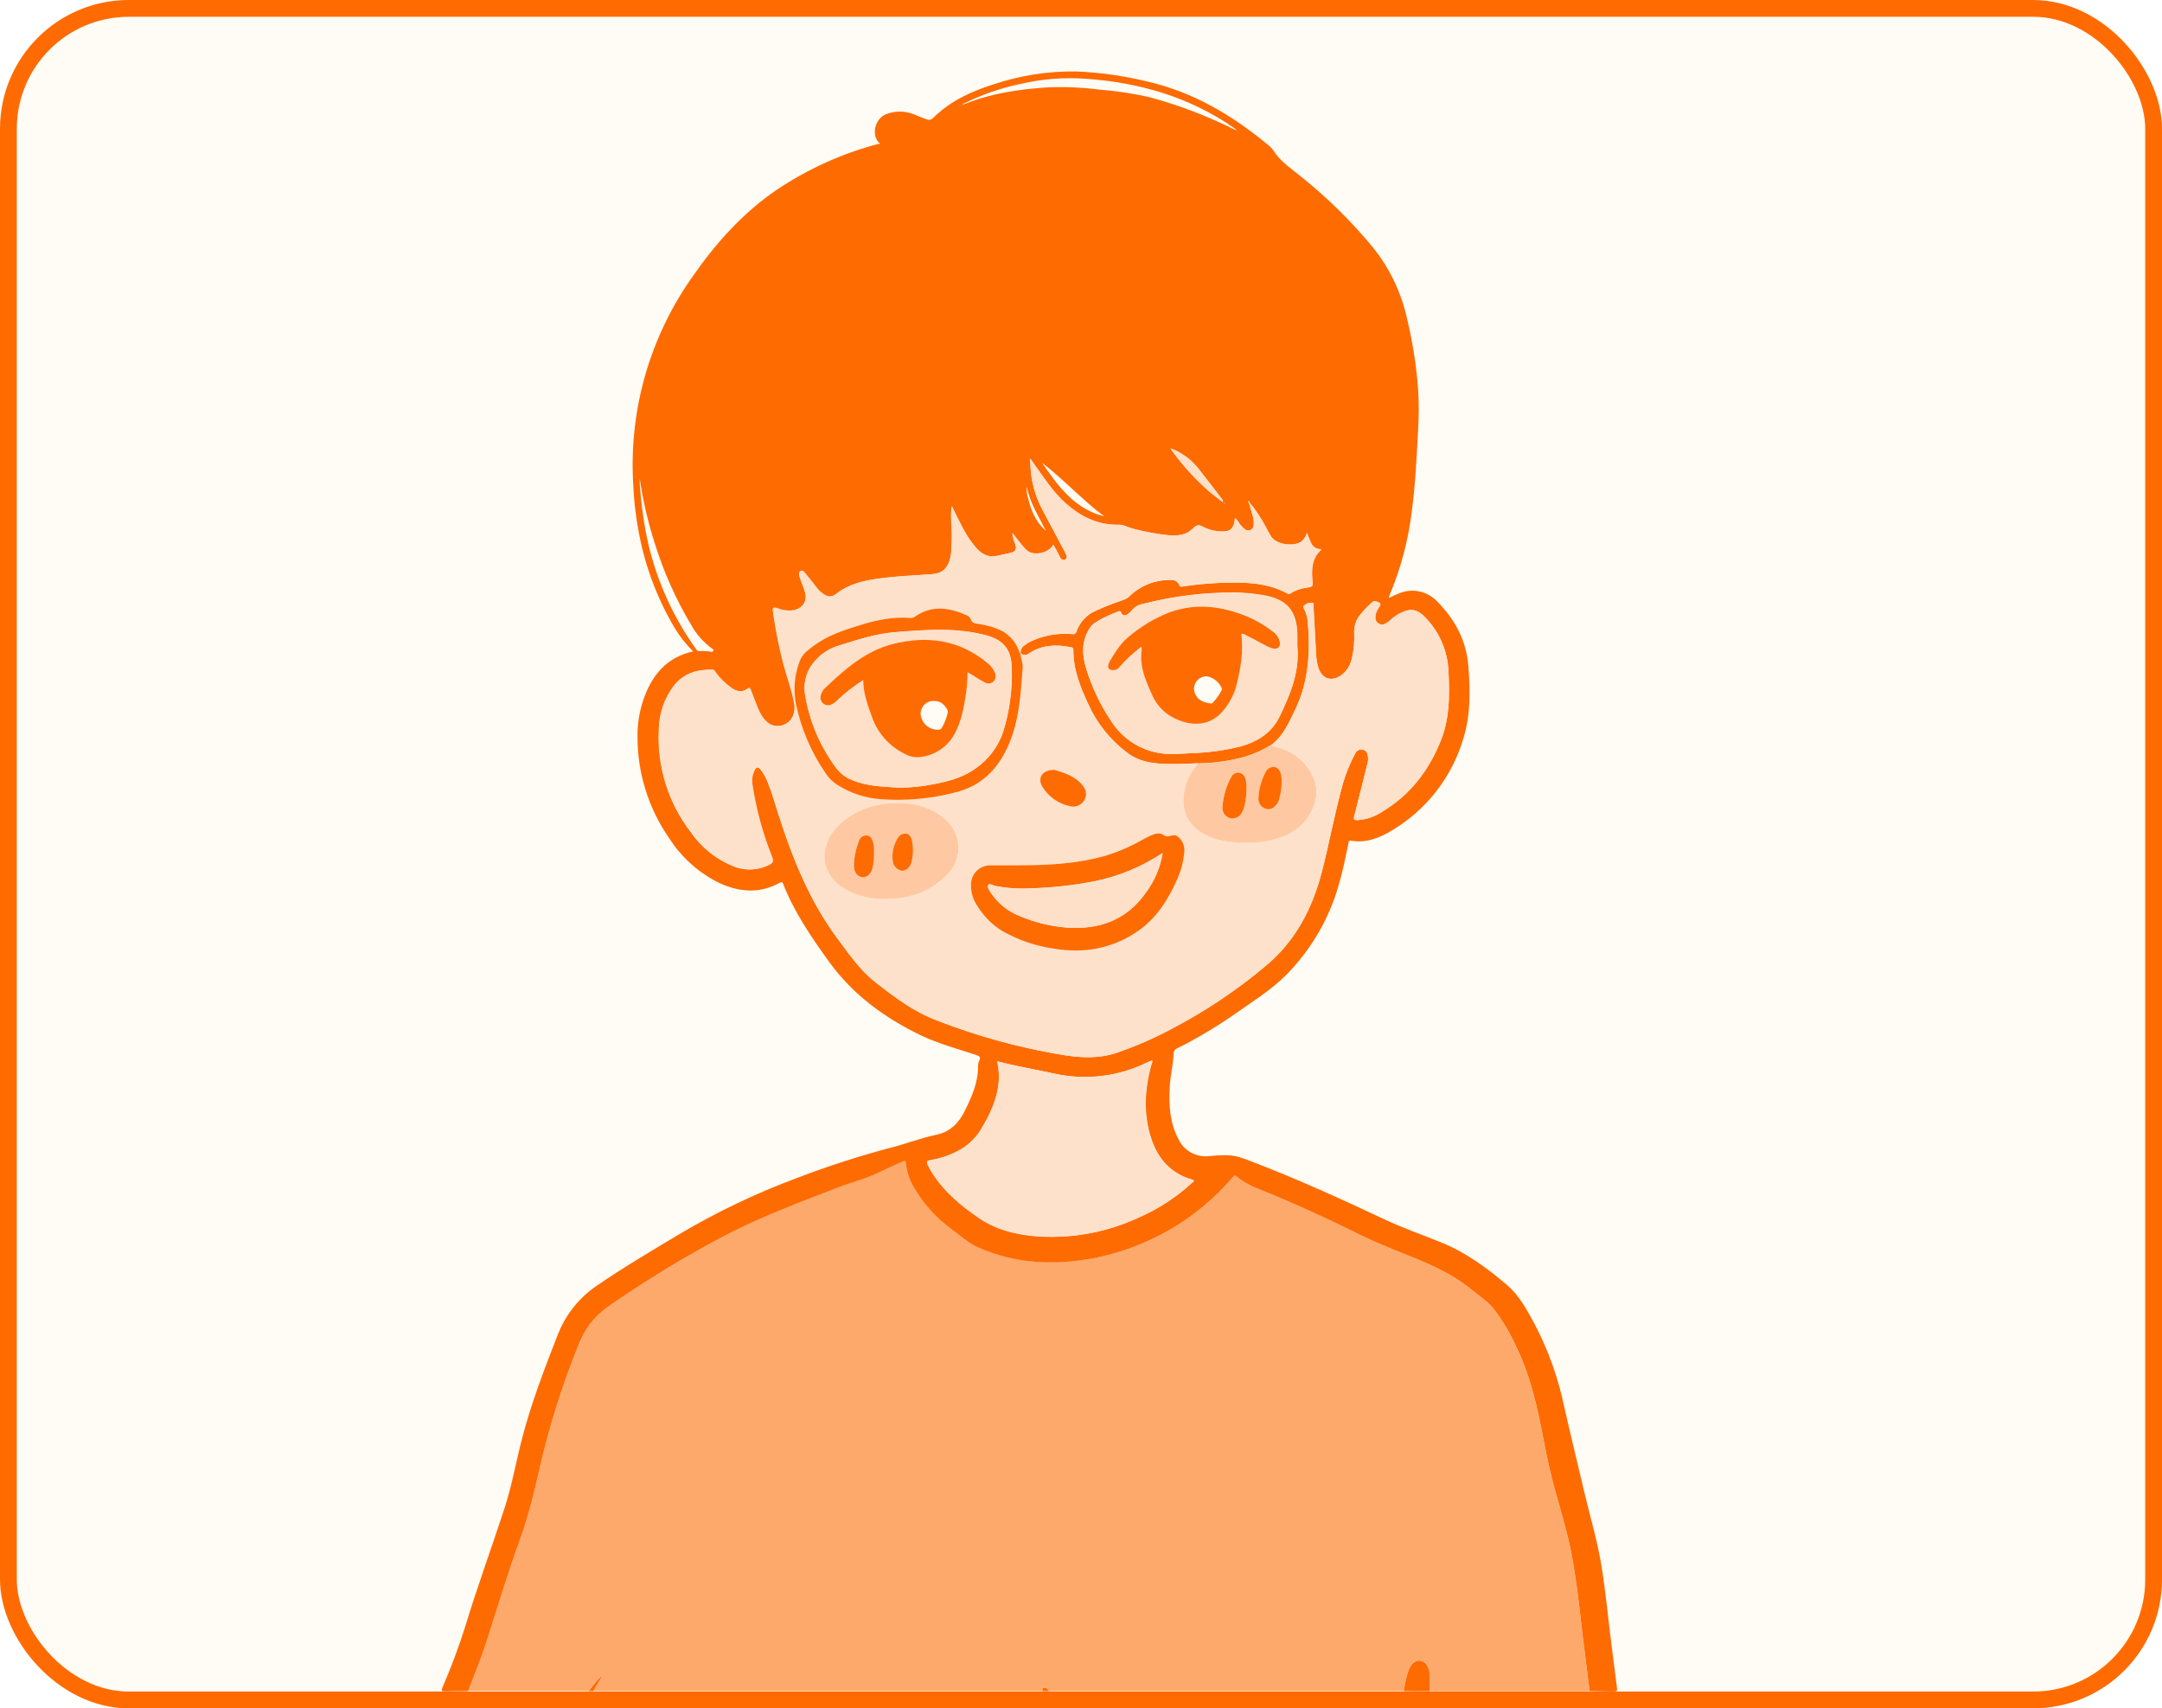 <svg width="386" height="305" viewBox="0 0 386 305" fill="none" xmlns="http://www.w3.org/2000/svg">
<g clip-path="url(#clip0_17_2159)">
<rect x="3" y="3" width="380" height="299" rx="20" fill="#FEDE95" fill-opacity="0.08"/>
<path d="M283.815 301.928C283.541 301.928 283.267 301.959 282.993 301.959H256.058C255.784 301.959 255.516 301.959 255.242 301.928C255.242 300.682 255.417 299.436 255.136 298.19C254.893 297.131 254.345 296.565 253.529 296.459C252.838 296.365 252.09 296.882 251.66 297.804C251.132 299.118 250.792 300.5 250.651 301.909C249.306 301.909 247.96 301.909 246.621 301.909H188.067C187.793 301.909 187.519 301.909 187.251 301.909C187.197 301.727 187.085 301.568 186.932 301.456C186.779 301.343 186.593 301.284 186.404 301.286C186.13 301.286 186.098 301.666 186.086 301.909C182.423 301.909 178.767 301.909 175.11 301.909H106.938C106.614 301.909 106.315 301.909 105.973 301.866C106.346 300.844 107.125 300.047 107.505 299.019C106.626 299.901 105.828 300.86 105.119 301.884C101.091 301.884 97.063 301.884 93.035 301.884C89.883 301.884 86.725 301.884 83.566 301.884C84.688 298.938 85.89 296.01 86.862 293.008C88.824 286.928 90.599 280.799 92.829 274.8C94.517 270.19 95.589 265.412 96.679 260.641C98.385 253.609 100.61 246.713 103.338 240.01C104.317 237.41 106.025 235.147 108.259 233.494C110.128 232.136 111.996 230.903 113.946 229.663C119.023 226.381 124.23 223.31 129.581 220.5C136.047 217.105 142.88 214.564 149.683 211.954C151.994 211.069 154.411 210.496 156.647 209.406C158.098 208.696 159.587 208.061 161.045 207.375C161.462 207.182 161.668 207.083 161.742 207.718C161.899 209.232 162.393 210.692 163.188 211.991C164.89 214.928 167.191 217.475 169.94 219.466C171.454 220.594 172.849 221.877 174.599 222.655C181.296 225.639 188.254 225.932 195.343 224.587C199.863 223.707 204.218 222.124 208.249 219.896C212.774 217.367 216.81 214.048 220.166 210.097C220.402 209.823 220.515 209.78 220.789 210.023C221.951 210.964 223.26 211.709 224.663 212.228C230.876 214.744 236.968 217.508 242.94 220.519C245.07 221.59 247.3 222.5 249.499 223.378C254.152 225.216 258.843 227.028 262.742 230.261C263.988 231.302 265.414 232.174 266.48 233.438C268.149 235.579 269.554 237.913 270.666 240.39C272.902 244.9 274.104 249.734 275.101 254.655C275.724 257.769 276.284 260.946 277.088 264.048C278.334 268.807 279.872 273.479 280.726 278.338C281.318 281.733 281.766 285.153 282.146 288.579C282.395 290.871 282.688 293.157 282.974 295.431C283.261 297.599 283.541 299.766 283.815 301.928Z" fill="#FEA96C"/>
<path d="M283.815 301.928C283.541 299.767 283.261 297.599 282.993 295.437C282.707 293.145 282.414 290.859 282.165 288.585C281.785 285.159 281.336 281.733 280.744 278.344C279.891 273.486 278.334 268.814 277.107 264.055C276.303 260.94 275.749 257.826 275.119 254.661C274.123 249.759 272.921 244.906 270.684 240.396C269.573 237.92 268.167 235.586 266.498 233.445C265.433 232.199 264.007 231.308 262.761 230.268C258.836 227.035 254.171 225.222 249.518 223.384C247.3 222.487 245.089 221.578 242.94 220.519C236.955 217.517 230.861 214.757 224.657 212.24C223.254 211.722 221.945 210.977 220.782 210.035C220.496 209.792 220.384 209.836 220.16 210.11C216.805 214.056 212.771 217.37 208.249 219.896C204.22 222.135 199.865 223.728 195.343 224.618C188.254 225.963 181.296 225.671 174.599 222.687C172.849 221.908 171.485 220.625 169.94 219.497C167.191 217.506 164.89 214.959 163.188 212.022C162.393 210.724 161.899 209.264 161.742 207.749C161.693 207.126 161.462 207.214 161.045 207.407C159.587 208.092 158.098 208.727 156.647 209.437C154.411 210.527 151.994 211.101 149.683 211.985C142.881 214.608 136.047 217.149 129.569 220.519C124.218 223.328 118.979 226.399 113.934 229.682C112.015 230.928 110.09 232.174 108.246 233.513C106.013 235.166 104.304 237.428 103.325 240.029C100.601 246.74 98.379 253.644 96.679 260.685C95.589 265.456 94.517 270.234 92.829 274.844C90.624 280.842 88.824 286.972 86.862 293.051C85.89 296.054 84.688 298.982 83.566 301.928C82.196 301.928 80.832 301.928 79.461 301.972C78.838 301.972 78.739 301.891 78.988 301.293C80.513 297.775 81.858 294.183 83.018 290.529C85.18 283.378 87.771 276.376 90.076 269.275C91.409 265.176 92.144 260.915 93.228 256.754C94.879 250.432 97.215 244.346 99.594 238.272C100.983 234.693 103.438 231.627 106.627 229.489C111.311 226.275 116.201 223.397 121.066 220.475C127.828 216.448 134.942 213.044 142.32 210.303C147.897 208.167 153.587 206.335 159.363 204.815C161.998 204.136 164.539 203.14 167.224 202.585C169.604 202.093 171.223 200.48 172.276 198.293C173.522 195.771 174.637 193.235 174.624 190.345C174.619 190.021 174.685 189.7 174.817 189.404C175.141 188.781 174.936 188.563 174.294 188.352C170.962 187.255 167.548 186.346 164.384 184.832C157.924 181.718 152.28 177.6 148.02 171.707C144.868 167.347 141.834 162.912 139.847 157.866C139.716 157.542 139.61 157.374 139.224 157.598C135.399 159.704 131.606 159.255 127.868 157.368C124.476 155.583 121.603 152.953 119.527 149.731C115.747 144.322 113.752 137.866 113.821 131.268C113.823 129.071 114.189 126.89 114.905 124.814C116.407 120.528 119.023 117.339 123.757 116.299C122.487 115.048 121.378 113.644 120.456 112.119C117.232 106.69 115.027 100.718 113.946 94.497C113.436 91.661 113.128 88.793 113.024 85.913C112.368 72.88 116.115 60.005 123.664 49.36C127.831 43.368 132.64 37.986 138.719 33.862C144.228 30.172 150.308 27.419 156.715 25.714C156.861 25.687 157.009 25.67 157.158 25.665C155.432 24.369 156.117 21.086 158.354 20.326C159.908 19.763 161.616 19.792 163.15 20.407C163.885 20.7 164.614 21.03 165.362 21.273C165.547 21.375 165.761 21.416 165.971 21.389C166.182 21.362 166.378 21.269 166.533 21.123C169.597 18.052 173.385 16.314 177.477 15.031C182.195 13.457 187.143 12.689 192.116 12.758C196.433 12.934 200.721 13.543 204.917 14.577C213.015 16.445 219.91 20.525 226.233 25.739C226.67 26.062 227.053 26.453 227.367 26.898C228.613 28.848 230.481 30.062 232.213 31.476C237.046 35.325 241.452 39.682 245.357 44.47C248.198 48.097 250.192 52.313 251.193 56.81C252.188 60.935 252.852 65.132 253.18 69.362C253.337 71.851 253.337 74.348 253.18 76.837C252.913 81.615 252.719 86.405 252.072 91.164C251.462 96.339 250.131 101.403 248.116 106.208C248.06 106.351 247.91 106.5 248.029 106.731C248.637 106.419 249.261 106.139 249.898 105.89C251.054 105.434 252.322 105.341 253.533 105.623C254.744 105.906 255.84 106.551 256.675 107.472C259.846 110.686 261.814 114.449 262.169 119.015C262.493 123.307 262.574 127.611 261.291 131.753C259.284 138.646 254.747 144.527 248.589 148.217C246.322 149.594 243.911 150.572 241.152 150.086C240.753 150.017 240.797 150.335 240.747 150.559C240.292 152.727 239.862 154.92 239.277 157.038C237.636 163.438 234.331 169.29 229.696 174C226.912 176.797 223.536 178.877 220.322 181.138C217.089 183.382 213.703 185.395 210.187 187.162C209.984 187.238 209.812 187.378 209.694 187.559C209.577 187.741 209.52 187.955 209.533 188.171C209.445 190.133 208.947 192.052 208.841 194.02C208.661 197.297 208.841 200.499 210.442 203.464C210.929 204.458 211.714 205.276 212.688 205.803C213.661 206.33 214.775 206.54 215.874 206.404C217.606 206.279 219.331 206.074 221.057 206.528C221.916 206.778 222.76 207.075 223.586 207.419C231.627 210.503 239.464 214.066 247.256 217.735C250.564 219.292 254.034 220.482 257.422 221.865C261.739 223.634 265.452 226.362 268.971 229.34C271.251 231.271 272.634 233.899 274.042 236.491C276.471 241.153 278.24 246.13 279.299 251.279C280.421 256.262 281.648 261.202 282.806 266.173C283.859 270.695 285.223 275.143 285.952 279.746C286.681 284.349 287.104 288.834 287.677 293.375C287.993 295.917 288.317 298.46 288.649 301.006C288.78 301.99 288.793 301.99 287.771 301.99L283.815 301.928ZM218.49 89.8V89.644H218.428L218.528 89.775L218.671 89.925C218.683 89.947 218.698 89.968 218.714 89.987C218.714 89.987 218.714 89.987 218.752 89.987L218.658 89.937C218.646 89.85 218.646 89.756 218.49 89.8ZM186.528 94.578C186.528 94.634 186.528 94.715 186.634 94.659C186.74 94.603 186.634 94.553 186.591 94.497C185.345 92.005 183.831 89.663 183.314 86.866C183.249 87.558 183.327 88.255 183.545 88.915C184.055 91.058 184.859 93.045 186.528 94.578ZM209.09 80.089L208.997 79.995V80.076H209.121C209.098 80.12 209.09 80.169 209.098 80.218C209.106 80.266 209.13 80.31 209.165 80.344C211.147 83.082 213.428 85.589 215.967 87.819C216.715 88.442 217.506 89.015 218.297 89.626C218.422 89.32 218.253 89.202 218.154 89.077C216.821 87.346 215.5 85.608 214.148 83.895C212.859 82.17 211.104 80.85 209.09 80.089ZM172.195 18.532C172.292 18.52 172.387 18.501 172.482 18.476C177.166 16.607 182.087 15.928 187.076 15.592C190.181 15.469 193.29 15.609 196.37 16.009C199.213 16.234 202.037 16.65 204.823 17.255C209.211 18.403 213.492 19.927 217.618 21.809C218.665 22.263 219.68 22.793 220.733 23.285C220.679 23.135 220.576 23.007 220.44 22.924C212.473 17.355 203.497 14.739 193.904 14.066C190.025 13.777 186.125 14.077 182.336 14.957C178.794 15.682 175.361 16.861 172.12 18.464C172.058 18.526 171.852 18.52 171.94 18.65C172.027 18.781 172.139 18.65 172.195 18.532ZM213.862 136.263C211.85 136.363 209.838 136.444 207.82 136.375C205.484 136.288 203.266 135.902 201.291 134.432C198.296 132.192 195.91 129.236 194.352 125.836C192.901 122.721 191.599 119.544 191.636 116.012C191.636 115.595 191.375 115.589 191.119 115.539C188.528 115.028 186.024 115.134 183.731 116.641C183.522 116.816 183.26 116.915 182.987 116.922C182.715 116.928 182.448 116.843 182.23 116.679C182.182 116.395 182.221 116.103 182.341 115.84C182.461 115.578 182.656 115.358 182.903 115.209C183.353 114.854 183.85 114.563 184.379 114.343C186.604 113.379 189.035 112.989 191.449 113.209C191.53 113.229 191.613 113.232 191.694 113.219C191.776 113.206 191.854 113.177 191.924 113.133C191.994 113.09 192.055 113.033 192.103 112.966C192.151 112.898 192.185 112.822 192.203 112.742C192.494 111.904 192.959 111.138 193.568 110.494C194.176 109.85 194.915 109.342 195.735 109.005C197.294 108.299 198.889 107.675 200.513 107.136C200.984 106.981 201.411 106.716 201.759 106.363C203.714 104.508 206.321 103.499 209.016 103.554C209.341 103.507 209.672 103.57 209.957 103.734C210.242 103.898 210.463 104.152 210.585 104.457C210.735 104.862 211.021 104.725 211.258 104.694C213.661 104.338 216.081 104.118 218.509 104.034C222.402 103.928 226.289 104.034 229.846 105.952C229.923 106.014 230.018 106.048 230.117 106.048C230.216 106.048 230.311 106.014 230.388 105.952C231.271 105.389 232.274 105.04 233.316 104.931C234.424 104.719 234.474 104.675 234.312 103.535C234.309 103.488 234.309 103.44 234.312 103.392C234.156 101.48 234.275 99.654 235.82 98.234C235.857 98.197 235.857 98.116 235.876 98.041C235.533 98.06 235.192 97.983 234.89 97.821C234.588 97.658 234.336 97.415 234.163 97.119C233.864 96.496 233.646 95.873 233.353 95.145C233.187 95.695 232.885 96.194 232.475 96.596C231.16 97.686 227.946 97.269 226.987 95.842C226.563 95.219 226.239 94.497 225.859 93.824C225.057 92.338 224.112 90.934 223.037 89.632C223.037 89.557 223.037 89.414 222.919 89.47C222.801 89.526 222.882 89.632 222.969 89.7C223.162 90.361 223.386 91.021 223.548 91.694C223.799 92.372 223.895 93.098 223.829 93.818C223.818 94.001 223.754 94.176 223.646 94.324C223.538 94.472 223.39 94.585 223.219 94.651C223.048 94.716 222.862 94.731 222.683 94.694C222.504 94.657 222.339 94.569 222.209 94.441C221.822 94.125 221.483 93.756 221.2 93.344C220.982 93.064 220.851 92.722 220.49 92.491C220.346 94.216 219.767 94.883 218.409 94.883C217.262 94.912 216.123 94.676 215.083 94.192C214.285 93.799 213.837 93.457 212.952 94.366C211.85 95.543 210.156 95.712 208.561 95.556C206.439 95.327 204.338 94.937 202.276 94.391C201.435 94.185 200.662 93.662 199.784 93.687C196.046 93.787 192.988 92.254 190.272 89.862C187.911 87.788 186.292 85.103 184.448 82.605C184.28 82.381 184.205 82.082 183.875 81.926C183.918 82.331 183.968 82.674 183.981 83.016C184.064 85.729 184.756 88.388 186.005 90.797L190.098 98.496C190.211 98.698 190.313 98.906 190.403 99.119C190.44 99.185 190.463 99.258 190.471 99.334C190.479 99.409 190.471 99.486 190.449 99.558C190.427 99.631 190.391 99.698 190.342 99.757C190.293 99.815 190.234 99.863 190.166 99.897C190.099 99.936 190.025 99.961 189.949 99.97C189.872 99.98 189.795 99.974 189.72 99.953C189.646 99.932 189.577 99.897 189.516 99.849C189.456 99.8 189.406 99.741 189.369 99.673C189.206 99.426 189.056 99.17 188.92 98.907C188.621 98.371 188.335 97.842 188.017 97.256C187.245 98.845 184.373 99.362 183.189 98.209C182.304 97.251 181.484 96.233 180.735 95.163C180.781 95.838 180.95 96.499 181.233 97.113C181.532 98.066 181.346 98.483 180.417 98.72C179.67 98.907 178.91 99.032 178.169 99.225C176.549 99.642 175.316 99.05 174.257 97.854C173.296 96.743 172.474 95.52 171.809 94.21C171.155 92.964 170.532 91.662 169.896 90.385C169.799 91.212 169.768 92.046 169.803 92.877C169.949 94.81 169.949 96.75 169.803 98.683C169.529 101.093 168.495 102.352 166.502 102.514C163.904 102.732 161.3 102.813 158.703 103.093C155.351 103.461 152.044 103.89 149.247 106.058C148.381 106.731 147.683 106.613 146.792 105.946C146.396 105.644 146.04 105.292 145.733 104.899C145.148 104.158 144.587 103.392 143.971 102.676C143.684 102.346 143.348 101.679 142.912 101.959C142.476 102.24 142.706 102.869 142.868 103.336C143.13 104.108 143.46 104.862 143.69 105.647C144.182 107.285 143.385 108.556 141.734 108.961C140.699 109.123 139.639 108.989 138.676 108.575C138.134 108.407 137.878 108.487 137.978 109.123C138.423 112.289 139.047 115.427 139.847 118.523C140.47 120.89 141.367 123.195 141.784 125.624C142.083 127.368 141.329 128.869 139.884 129.43C138.439 129.991 137.031 129.43 136.022 127.916C135.594 127.217 135.243 126.474 134.976 125.699C134.652 124.864 134.353 124.023 134.004 123.207C133.904 122.964 133.811 122.665 133.431 122.964C132.44 123.749 131.475 123.481 130.553 122.833C129.446 122.064 128.481 121.109 127.7 120.011C127.563 119.812 127.47 119.594 127.146 119.588C124.448 119.513 122.075 120.211 120.294 122.428C118.617 124.653 117.682 127.349 117.621 130.134C117.245 136.792 119.286 143.362 123.371 148.634C125.197 151.276 127.744 153.337 130.709 154.571C131.759 155.04 132.901 155.266 134.05 155.234C135.2 155.201 136.327 154.911 137.349 154.384C137.972 154.06 138.097 153.761 137.822 153.063C136.142 148.88 134.954 144.515 134.284 140.057C134.143 139.165 134.301 138.252 134.733 137.459C135.038 136.905 135.356 136.88 135.761 137.372C136.33 138.097 136.782 138.906 137.1 139.77C137.723 141.315 138.19 142.922 138.688 144.511C141.28 152.733 144.376 160.707 149.602 167.696C151.645 170.43 153.557 173.246 156.298 175.383C159.656 178.011 163.044 180.578 167.081 182.122C174.473 185.019 182.154 187.118 189.992 188.383C193.15 188.869 196.277 189.006 199.335 187.959C202.673 186.823 205.915 185.422 209.028 183.767C215.131 180.598 220.864 176.763 226.121 172.33C231.241 168.02 234.262 162.27 235.944 155.848C237.358 150.46 238.311 144.959 239.837 139.596C240.376 137.852 241.081 136.165 241.943 134.557C242.052 134.285 242.257 134.063 242.519 133.934C242.781 133.804 243.081 133.775 243.363 133.853C243.955 133.996 244.142 134.476 244.223 135.03C244.282 135.474 244.25 135.925 244.129 136.357C243.345 139.471 242.578 142.623 241.769 145.75C241.625 146.317 241.769 146.429 242.304 146.423C243.93 146.326 245.499 145.79 246.845 144.872C251.866 141.851 255.211 137.397 257.31 132.028C258.83 128.128 258.818 124.004 258.606 119.874C258.473 116.331 257.051 112.957 254.607 110.387C253.025 108.687 251.835 108.481 249.773 109.578C249.167 109.931 248.601 110.349 248.085 110.823C247.866 111.023 247.623 111.194 247.362 111.334C247.173 111.447 246.956 111.505 246.736 111.503C246.516 111.501 246.3 111.438 246.113 111.322C245.926 111.205 245.775 111.04 245.675 110.843C245.576 110.646 245.532 110.426 245.55 110.207C245.564 109.63 245.753 109.072 246.092 108.606C246.646 107.728 246.64 107.746 245.687 107.36C245.319 107.211 245.114 107.397 244.896 107.59C244.19 108.221 243.536 108.906 242.94 109.64C242.129 110.563 241.708 111.764 241.762 112.991C241.835 114.508 241.701 116.027 241.364 117.507C241.123 118.763 240.41 119.878 239.37 120.622C237.663 121.762 235.994 121.176 235.371 119.233C235.143 118.497 235.009 117.735 234.973 116.965C234.811 114.063 234.661 111.16 234.499 108.245C234.499 108.027 234.642 107.696 234.287 107.622C234.027 107.587 233.763 107.612 233.514 107.694C233.265 107.776 233.037 107.913 232.848 108.095C232.593 108.282 232.711 108.475 232.805 108.681C233.147 109.347 233.37 110.068 233.465 110.811C233.945 116.23 233.683 121.544 231.291 126.583C230.176 128.919 229.173 131.317 227.018 132.956C225.54 133.863 223.953 134.581 222.296 135.092C219.55 135.863 216.714 136.265 213.862 136.288V136.263ZM178.007 189.442C178.289 190.569 178.398 191.733 178.331 192.893C178.119 196.169 176.736 199.022 175.067 201.763C174.053 203.376 172.616 204.68 170.912 205.532C169.386 206.326 167.741 206.865 166.041 207.126C165.48 207.22 165.418 207.425 165.623 207.905C165.971 208.651 166.388 209.362 166.869 210.029C168.918 213.057 171.715 215.324 174.655 217.367C177.92 219.635 181.732 220.482 185.65 220.756C191.771 221.1 197.882 219.918 203.434 217.317C206.862 215.814 210.019 213.756 212.778 211.225C212.984 211.032 213.507 210.789 212.778 210.571C208.978 209.462 206.698 206.834 205.521 203.183C204.107 198.785 204.375 194.4 205.596 190.021C205.658 189.803 205.826 189.591 205.733 189.348H205.565C205.359 189.436 205.147 189.516 204.942 189.61C199.775 192.197 193.875 192.925 188.235 191.672C184.884 190.955 181.476 190.37 178.007 189.467V189.442ZM231.621 115.315C231.621 114.567 231.621 113.82 231.621 113.072C231.49 109.067 229.752 107.017 225.76 106.289C223.947 105.958 222.108 105.785 220.265 105.772C214.86 105.763 209.475 106.435 204.238 107.771C203.301 107.911 202.456 108.412 201.883 109.166C201.716 109.387 201.503 109.569 201.26 109.702C200.837 109.945 200.376 109.926 200.195 109.434C200.014 108.942 199.809 109.117 199.522 109.223C198.168 109.72 196.864 110.346 195.629 111.091C195.163 111.383 194.773 111.779 194.489 112.25C193.044 114.53 193.206 117.015 193.929 119.382C194.966 122.74 196.49 125.928 198.451 128.844C200.243 131.616 203.049 133.575 206.269 134.301C208.399 134.806 210.573 134.588 212.734 134.457C215.695 134.375 218.638 133.972 221.511 133.255C224.532 132.401 227.061 130.825 228.451 127.935C230.363 123.967 232.063 119.93 231.621 115.364V115.315ZM114.214 85.39C114.214 85.701 114.214 86.013 114.214 86.337C114.41 89.137 114.753 91.925 115.242 94.69C116.659 102.326 119.738 109.556 124.262 115.869C124.405 116.075 124.548 116.261 124.853 116.243C125.549 116.192 126.248 116.231 126.934 116.361C126.975 116.376 127.018 116.383 127.062 116.381C127.105 116.379 127.148 116.368 127.187 116.35C127.226 116.331 127.262 116.305 127.291 116.273C127.32 116.24 127.343 116.203 127.357 116.162C127.438 115.975 127.283 115.9 127.164 115.819C125.646 114.722 124.383 113.309 123.464 111.677C120.707 107.08 118.509 102.17 116.917 97.051C115.688 93.247 114.784 89.346 114.214 85.39ZM197.161 92.198C193.162 89.196 189.886 85.577 186.036 82.612C188.883 86.742 191.767 90.828 197.161 92.198ZM221.013 23.385C221.001 23.363 220.984 23.346 220.963 23.335C220.963 23.335 220.926 23.335 220.907 23.378C220.888 23.422 220.944 23.422 220.963 23.428C220.982 23.434 221 23.397 221.013 23.385ZM171.373 18.85L171.317 18.893C171.317 18.893 171.317 18.937 171.366 18.937C171.416 18.937 171.404 18.937 171.416 18.9L171.373 18.85ZM171.672 18.788L171.722 18.75L171.678 18.694L171.628 18.756L171.672 18.788Z" fill="#FE6B01"/>
<path d="M250.645 301.934C250.786 300.525 251.126 299.143 251.654 297.829C252.09 296.907 252.838 296.39 253.523 296.483C254.339 296.589 254.887 297.156 255.13 298.215C255.41 299.461 255.224 300.707 255.236 301.953L250.645 301.934Z" fill="#FE6B01"/>
<path d="M105.119 301.928C105.828 300.904 106.626 299.945 107.505 299.062C107.125 300.09 106.346 300.888 105.973 301.909L105.119 301.928Z" fill="#FE6B01"/>
<path d="M186.098 301.934C186.098 301.666 186.142 301.28 186.416 301.311C186.606 301.309 186.791 301.368 186.944 301.481C187.097 301.593 187.209 301.752 187.263 301.934H186.098Z" fill="#FE6B01"/>
<path d="M223.006 89.626C224.081 90.928 225.026 92.332 225.828 93.818C226.208 94.49 226.532 95.194 226.956 95.836C227.915 97.263 231.129 97.705 232.443 96.59C232.853 96.187 233.156 95.688 233.322 95.138C233.615 95.867 233.833 96.509 234.132 97.113C234.305 97.409 234.556 97.652 234.859 97.814C235.161 97.977 235.502 98.053 235.845 98.035C235.845 98.11 235.845 98.191 235.789 98.228C234.244 99.642 234.125 101.473 234.281 103.386C234.278 103.433 234.278 103.481 234.281 103.529C234.443 104.669 234.393 104.713 233.284 104.924C232.243 105.033 231.24 105.383 230.357 105.946C230.28 106.008 230.184 106.042 230.086 106.042C229.987 106.042 229.891 106.008 229.815 105.946C226.258 104.021 222.34 103.921 218.478 104.027C216.042 104.109 213.613 104.327 211.202 104.681C210.965 104.713 210.679 104.85 210.529 104.445C210.407 104.14 210.186 103.885 209.901 103.721C209.616 103.557 209.285 103.494 208.96 103.541C206.265 103.487 203.658 104.496 201.703 106.351C201.355 106.704 200.927 106.969 200.457 107.123C198.833 107.663 197.238 108.286 195.679 108.992C194.859 109.329 194.12 109.837 193.511 110.481C192.903 111.126 192.438 111.892 192.147 112.73C192.129 112.81 192.095 112.886 192.047 112.953C191.999 113.02 191.938 113.077 191.868 113.121C191.798 113.164 191.72 113.193 191.638 113.206C191.557 113.219 191.473 113.216 191.393 113.197C188.996 112.999 186.588 113.401 184.385 114.368C183.856 114.588 183.359 114.879 182.909 115.234C182.663 115.383 182.467 115.603 182.347 115.865C182.227 116.127 182.188 116.419 182.236 116.704C181.987 116.536 181.981 116.237 181.888 116C181.542 115.115 181.008 114.316 180.323 113.657C179.638 112.999 178.818 112.498 177.92 112.188C176.869 111.796 175.779 111.522 174.668 111.372C174.045 111.284 173.534 111.216 173.329 110.487C173.241 110.157 172.88 109.951 172.562 109.814C169.504 108.463 166.464 107.977 163.48 110.02C163.23 110.225 162.913 110.332 162.59 110.319C159.475 110.057 156.46 110.699 153.489 111.627C150.636 112.511 147.789 113.446 145.353 115.252C144.326 116.012 143.254 116.766 142.787 118.068C141.895 120.454 141.663 123.036 142.114 125.543C143.043 130.086 144.892 134.392 147.546 138.194C148.054 138.935 148.702 139.57 149.452 140.063C151.826 141.594 154.551 142.495 157.37 142.679C161.794 142.998 166.24 142.59 170.532 141.471C175.154 140.375 178.106 137.378 180 133.217C182.025 128.788 182.255 123.992 182.629 119.239C182.691 118.367 182.286 117.545 182.23 116.679C182.448 116.843 182.715 116.928 182.987 116.922C183.26 116.915 183.522 116.816 183.731 116.641C186.024 115.134 188.528 115.028 191.119 115.539C191.375 115.589 191.636 115.595 191.636 116.012C191.599 119.544 192.882 122.721 194.352 125.836C195.917 129.244 198.314 132.205 201.323 134.444C203.297 135.914 205.515 136.313 207.851 136.388C209.869 136.456 211.881 136.388 213.893 136.276C213.866 136.396 213.817 136.51 213.75 136.612C212.921 137.522 212.282 138.589 211.871 139.75C211.461 140.911 211.286 142.142 211.358 143.371C211.387 144.279 211.616 145.169 212.03 145.978C212.444 146.786 213.031 147.494 213.75 148.049C215.955 149.874 218.621 150.266 221.343 150.435C222.979 150.527 224.62 150.429 226.233 150.142C229.348 149.587 232.032 148.348 233.752 145.582C235.377 142.978 235.583 140.231 233.895 137.578C233.183 136.466 232.253 135.512 231.161 134.772C230.069 134.032 228.837 133.522 227.541 133.273C227.323 133.223 227.074 133.273 227.043 132.949C229.198 131.311 230.201 128.913 231.316 126.577C233.708 121.538 233.97 116.224 233.49 110.805C233.395 110.062 233.171 109.341 232.83 108.674C232.736 108.469 232.618 108.276 232.873 108.089C233.062 107.907 233.29 107.77 233.539 107.688C233.788 107.606 234.052 107.581 234.312 107.615C234.667 107.696 234.512 108.026 234.524 108.238C234.686 111.141 234.835 114.044 234.997 116.959C235.034 117.729 235.168 118.491 235.396 119.227C236.019 121.17 237.688 121.756 239.395 120.616C240.435 119.871 241.148 118.756 241.389 117.501C241.726 116.021 241.86 114.501 241.787 112.985C241.727 111.763 242.14 110.565 242.94 109.64C243.539 108.908 244.195 108.225 244.902 107.597C245.12 107.404 245.325 107.217 245.693 107.366C246.646 107.759 246.652 107.74 246.098 108.612C245.759 109.078 245.57 109.637 245.556 110.213C245.539 110.433 245.582 110.653 245.681 110.849C245.781 111.046 245.932 111.211 246.119 111.328C246.306 111.444 246.522 111.507 246.742 111.509C246.962 111.511 247.179 111.453 247.369 111.34C247.629 111.2 247.872 111.029 248.091 110.83C248.608 110.355 249.174 109.938 249.779 109.584C251.841 108.487 253.031 108.693 254.613 110.394C257.057 112.963 258.479 116.337 258.612 119.881C258.824 124.011 258.836 128.134 257.317 132.034C255.217 137.416 251.872 141.857 246.852 144.878C245.506 145.796 243.936 146.332 242.31 146.429C241.775 146.429 241.631 146.323 241.775 145.757C242.585 142.642 243.351 139.49 244.136 136.363C244.256 135.932 244.288 135.48 244.229 135.036C244.148 134.482 243.961 134.002 243.369 133.859C243.087 133.779 242.786 133.806 242.523 133.935C242.26 134.064 242.053 134.285 241.943 134.556C241.088 136.159 240.389 137.841 239.856 139.577C238.33 144.941 237.364 150.441 235.963 155.829C234.281 162.251 231.26 168.001 226.14 172.311C220.877 176.752 215.138 180.594 209.028 183.767C205.933 185.423 202.711 186.829 199.391 187.972C196.277 188.999 193.162 188.881 190.048 188.395C182.21 187.114 174.531 184.998 167.143 182.085C163.107 180.54 159.718 177.974 156.36 175.345C153.62 173.208 151.707 170.393 149.664 167.658C144.438 160.675 141.342 152.708 138.751 144.473C138.252 142.885 137.804 141.278 137.162 139.733C136.844 138.868 136.392 138.059 135.823 137.335C135.412 136.843 135.1 136.868 134.795 137.422C134.363 138.215 134.205 139.128 134.347 140.019C135.017 144.478 136.204 148.843 137.885 153.026C138.159 153.724 138.034 154.023 137.411 154.347C136.389 154.874 135.262 155.164 134.112 155.196C132.963 155.229 131.821 155.002 130.771 154.533C127.806 153.299 125.259 151.239 123.433 148.597C119.349 143.325 117.307 136.755 117.684 130.096C117.744 127.311 118.679 124.616 120.356 122.391C122.106 120.186 124.48 119.476 127.208 119.55C127.532 119.55 127.625 119.775 127.762 119.974C128.544 121.072 129.509 122.027 130.615 122.796C131.537 123.419 132.484 123.712 133.493 122.927C133.873 122.628 133.967 122.927 134.066 123.17C134.403 123.998 134.689 124.839 135.038 125.661C135.305 126.436 135.656 127.18 136.084 127.879C137.094 129.424 138.464 129.966 139.947 129.393C141.429 128.819 142.145 127.331 141.846 125.587C141.429 123.157 140.557 120.852 139.909 118.485C139.109 115.39 138.486 112.251 138.04 109.085C137.941 108.463 138.196 108.369 138.738 108.537C139.701 108.951 140.761 109.085 141.797 108.923C143.447 108.519 144.245 107.248 143.753 105.61C143.522 104.825 143.192 104.071 142.93 103.299C142.768 102.831 142.55 102.171 142.974 101.922C143.398 101.673 143.746 102.308 144.033 102.638C144.656 103.355 145.21 104.121 145.796 104.862C146.102 105.255 146.458 105.607 146.855 105.909C147.745 106.575 148.443 106.693 149.309 106.021C152.106 103.853 155.414 103.423 158.765 103.056C161.362 102.775 163.966 102.694 166.564 102.476C168.557 102.314 169.591 101.056 169.865 98.645C170.012 96.713 170.012 94.772 169.865 92.84C169.831 92.008 169.862 91.175 169.959 90.348C170.582 91.625 171.205 92.908 171.871 94.173C172.536 95.482 173.358 96.706 174.319 97.817C175.378 99.013 176.611 99.605 178.231 99.187C178.972 98.994 179.732 98.87 180.48 98.683C181.408 98.446 181.595 98.029 181.296 97.076C181.012 96.462 180.843 95.801 180.797 95.126C181.546 96.195 182.366 97.213 183.252 98.172C184.435 99.324 187.307 98.795 188.079 97.219C188.397 97.804 188.702 98.334 188.983 98.87C189.097 99.144 189.226 99.412 189.369 99.673C189.444 99.807 189.568 99.905 189.715 99.947C189.862 99.989 190.02 99.971 190.154 99.897C190.221 99.863 190.281 99.815 190.33 99.757C190.378 99.698 190.415 99.631 190.437 99.558C190.459 99.486 190.466 99.409 190.458 99.334C190.45 99.258 190.427 99.185 190.39 99.119C190.301 98.905 190.199 98.697 190.085 98.496L185.993 90.797C184.744 88.388 184.052 85.729 183.968 83.016C183.968 82.674 183.906 82.331 183.862 81.926C184.192 82.082 184.267 82.381 184.435 82.605C186.304 85.097 187.899 87.788 190.26 89.862C192.975 92.254 196.04 93.787 199.771 93.687C200.65 93.687 201.422 94.185 202.263 94.391C204.326 94.937 206.427 95.326 208.548 95.556C210.143 95.711 211.837 95.556 212.94 94.366C213.8 93.457 214.273 93.799 215.07 94.192C216.111 94.675 217.249 94.912 218.397 94.883C219.755 94.883 220.334 94.216 220.477 92.491C220.839 92.697 220.969 93.064 221.187 93.344C221.47 93.756 221.81 94.125 222.196 94.441C222.327 94.569 222.492 94.657 222.671 94.694C222.85 94.731 223.036 94.716 223.207 94.651C223.378 94.585 223.526 94.472 223.634 94.324C223.742 94.176 223.805 94 223.816 93.818C223.882 93.098 223.786 92.372 223.536 91.694C223.374 91.021 223.15 90.361 222.956 89.7C222.97 89.673 222.987 89.648 223.006 89.626ZM181.476 154.49C179.963 154.49 178.443 154.49 176.923 154.49C176.441 154.47 175.96 154.553 175.511 154.732C175.063 154.91 174.658 155.182 174.321 155.528C173.985 155.874 173.726 156.288 173.56 156.741C173.394 157.194 173.326 157.677 173.36 158.159C173.357 159.286 173.665 160.392 174.251 161.354C175.389 163.358 177.018 165.038 178.985 166.238C181.805 167.838 184.901 168.894 188.11 169.353C193.461 170.256 198.476 169.39 203.011 166.325C206.524 163.952 208.617 160.482 210.299 156.695C210.895 155.295 211.273 153.812 211.42 152.297C211.511 151.732 211.445 151.152 211.231 150.621C211.017 150.09 210.663 149.627 210.205 149.282C209.396 148.74 208.623 149.712 207.813 149.114C207.004 148.516 206.138 148.852 205.322 149.22C204.78 149.469 204.256 149.756 203.733 150.042C201.632 151.233 199.399 152.176 197.08 152.852C191.979 154.278 186.728 154.49 181.476 154.49ZM147.216 152.752C147.285 153.194 147.216 153.612 147.316 154.035C147.939 156.745 149.807 158.352 152.243 159.411C154.398 160.293 156.729 160.66 159.051 160.482C163.063 160.295 166.526 158.944 169.311 155.972C170.511 154.722 171.177 153.053 171.166 151.32C171.156 149.587 170.47 147.926 169.255 146.691C167.293 144.77 164.702 143.626 161.96 143.47C157.893 143.097 154.056 143.875 150.748 146.454C148.674 148.068 147.366 150.086 147.197 152.752H147.216ZM188.235 137.441C186.074 137.441 185.17 138.929 186.136 140.493C186.675 141.361 187.383 142.112 188.218 142.701C189.052 143.291 189.996 143.707 190.995 143.925C191.466 144.057 191.967 144.037 192.425 143.867C192.884 143.697 193.277 143.386 193.549 142.978C193.81 142.577 193.935 142.102 193.905 141.624C193.874 141.145 193.691 140.69 193.38 140.325C191.997 138.537 189.992 137.964 188.216 137.441H188.235Z" fill="#FEE1CA"/>
<path d="M178.007 189.466C181.476 190.37 184.859 190.955 188.26 191.697C193.892 192.943 199.782 192.215 204.942 189.635C205.141 189.541 205.353 189.46 205.565 189.373H205.677C205.77 189.616 205.602 189.828 205.54 190.046C204.294 194.406 204.051 198.81 205.465 203.208C206.642 206.883 208.922 209.487 212.722 210.596C213.469 210.814 212.946 211.057 212.722 211.25C209.963 213.78 206.806 215.839 203.378 217.342C197.837 219.937 191.74 221.118 185.631 220.781C181.713 220.538 177.901 219.659 174.637 217.392C171.697 215.349 168.9 213.081 166.85 210.054C166.369 209.387 165.952 208.675 165.605 207.93C165.393 207.45 165.461 207.245 166.022 207.151C167.722 206.89 169.368 206.351 170.893 205.556C172.597 204.704 174.034 203.401 175.048 201.788C176.717 199.047 178.1 196.182 178.312 192.917C178.385 191.758 178.282 190.595 178.007 189.466Z" fill="#FEE1CA"/>
<path d="M231.621 115.365C232.063 119.931 230.375 123.98 228.457 127.941C227.068 130.832 224.539 132.408 221.517 133.261C218.644 133.978 215.701 134.381 212.741 134.463C210.579 134.594 208.38 134.812 206.275 134.308C203.055 133.581 200.249 131.622 198.457 128.851C196.496 125.934 194.973 122.746 193.935 119.389C193.212 117.022 193.05 114.536 194.495 112.256C194.779 111.786 195.17 111.389 195.635 111.098C196.87 110.352 198.174 109.726 199.529 109.229C199.815 109.123 200.027 108.98 200.201 109.441C200.376 109.902 200.824 109.952 201.266 109.709C201.509 109.576 201.722 109.393 201.889 109.173C202.462 108.418 203.307 107.917 204.244 107.778C209.482 106.458 214.864 105.803 220.265 105.828C222.108 105.841 223.947 106.014 225.76 106.345C229.728 107.074 231.49 109.123 231.621 113.128C231.64 113.87 231.621 114.623 231.621 115.365ZM221.617 113.141C221.914 113.106 222.213 113.186 222.452 113.365C223.604 113.988 224.744 114.567 225.89 115.172C226.32 115.424 226.78 115.619 227.261 115.751C228.17 115.95 228.675 115.471 228.507 114.555C228.348 113.842 227.928 113.215 227.329 112.798C225.43 111.301 223.278 110.155 220.976 109.416C216.852 108.033 212.759 107.821 208.629 109.378C205.97 110.446 203.507 111.949 201.341 113.826C199.902 115.01 199.024 116.604 198.083 118.155C197.982 118.349 197.916 118.561 197.89 118.778C197.862 118.867 197.854 118.96 197.866 119.052C197.879 119.144 197.911 119.232 197.962 119.309C198.013 119.387 198.08 119.452 198.159 119.5C198.239 119.549 198.327 119.579 198.42 119.588C198.712 119.658 199.019 119.636 199.297 119.524C199.576 119.413 199.814 119.217 199.977 118.965C200.999 117.808 202.125 116.747 203.341 115.794C203.478 115.682 203.59 115.464 203.852 115.576C203.814 116.093 203.746 116.617 203.739 117.134C203.696 119.681 204.73 121.924 205.739 124.173C206.195 125.186 206.848 126.098 207.661 126.856C208.474 127.613 209.43 128.2 210.473 128.583C213.588 129.829 216.447 129.206 218.39 126.87C219.491 125.576 220.293 124.055 220.739 122.416C221.511 119.395 222.028 116.343 221.617 113.141Z" fill="#FEE0C9"/>
<path d="M227.012 132.962C227.043 133.286 227.292 133.236 227.51 133.286C228.806 133.534 230.037 134.044 231.13 134.784C232.222 135.524 233.152 136.479 233.864 137.59C235.552 140.244 235.346 142.991 233.72 145.595C232.001 148.36 229.291 149.6 226.202 150.154C224.589 150.442 222.948 150.54 221.312 150.447C218.59 150.279 215.924 149.887 213.719 148.061C213 147.506 212.412 146.799 211.999 145.99C211.585 145.181 211.356 144.291 211.327 143.383C211.255 142.154 211.429 140.923 211.84 139.762C212.251 138.602 212.89 137.535 213.719 136.625C213.786 136.522 213.835 136.408 213.862 136.288C216.711 136.267 219.546 135.867 222.29 135.099C223.947 134.587 225.533 133.869 227.012 132.962ZM222.545 140.86C222.595 140.231 222.527 139.597 222.346 138.992C222.283 138.724 222.144 138.481 221.945 138.291C221.745 138.102 221.495 137.975 221.225 137.927C220.95 137.892 220.671 137.943 220.426 138.072C220.181 138.201 219.981 138.403 219.854 138.649C218.923 140.327 218.378 142.191 218.26 144.106C218.228 144.547 218.354 144.985 218.615 145.342C218.877 145.699 219.256 145.952 219.686 146.056C220.118 146.13 220.563 146.057 220.948 145.848C221.334 145.639 221.637 145.306 221.81 144.903C221.992 144.552 222.124 144.176 222.203 143.788C222.417 142.827 222.532 141.846 222.545 140.86ZM228.831 139.696C228.847 139.23 228.812 138.764 228.725 138.307C228.544 137.652 228.264 137.061 227.522 136.949C227.197 136.914 226.87 136.984 226.588 137.151C226.306 137.317 226.086 137.569 225.959 137.871C225.203 139.271 224.767 140.822 224.682 142.412C224.64 142.788 224.713 143.168 224.893 143.502C225.072 143.836 225.348 144.107 225.685 144.28C225.948 144.425 226.248 144.492 226.548 144.472C226.849 144.452 227.137 144.347 227.379 144.168C227.873 143.822 228.225 143.309 228.37 142.723C228.65 141.737 228.805 140.72 228.831 139.696Z" fill="#FEC9A2"/>
<path d="M209.09 80.082C211.094 80.851 212.839 82.17 214.123 83.888C215.475 85.601 216.796 87.339 218.129 89.071C218.229 89.196 218.397 89.314 218.272 89.619C217.481 88.996 216.69 88.436 215.942 87.813C213.403 85.582 211.122 83.075 209.14 80.338C209.105 80.304 209.081 80.26 209.073 80.211C209.065 80.163 209.074 80.113 209.097 80.07L209.09 80.082Z" fill="#FEE0C9"/>
<path d="M209.097 80.07H208.972V79.989L209.065 80.076L209.097 80.07Z" fill="#FEE0C9"/>
<path d="M222.938 89.707C222.85 89.638 222.807 89.513 222.888 89.476C222.969 89.439 222.981 89.563 223.006 89.638C222.98 89.658 222.957 89.681 222.938 89.707Z" fill="#FEE1CA"/>
<path d="M218.646 89.956L218.739 90.006C218.739 90.006 218.708 90.006 218.702 90.006C218.685 89.986 218.671 89.966 218.658 89.943L218.646 89.956Z" fill="#FEE0C9"/>
<path d="M218.646 89.943L218.503 89.794C218.652 89.75 218.658 89.844 218.652 89.949L218.646 89.943Z" fill="#FEE0C9"/>
<path d="M218.509 89.794L218.409 89.663H218.471V89.819L218.509 89.794Z" fill="#FEE0C9"/>
<path d="M181.476 154.49C186.728 154.49 191.979 154.278 197.087 152.858C199.405 152.182 201.638 151.239 203.739 150.048C204.263 149.762 204.786 149.475 205.328 149.226C206.138 148.858 207.035 148.541 207.82 149.12C208.604 149.699 209.402 148.746 210.212 149.288C210.669 149.633 211.023 150.096 211.237 150.627C211.451 151.158 211.517 151.738 211.426 152.303C211.279 153.818 210.901 155.301 210.305 156.701C208.648 160.488 206.53 163.958 203.017 166.331C198.482 169.396 193.468 170.262 188.117 169.359C184.907 168.9 181.811 167.844 178.991 166.244C177.024 165.044 175.395 163.364 174.257 161.36C173.671 160.398 173.363 159.292 173.366 158.165C173.332 157.685 173.399 157.202 173.563 156.75C173.727 156.297 173.985 155.884 174.319 155.537C174.653 155.191 175.057 154.918 175.503 154.738C175.95 154.557 176.429 154.473 176.91 154.49C178.443 154.49 179.963 154.49 181.476 154.49ZM207.583 152.316C207.44 152.39 207.352 152.422 207.278 152.471C203.638 154.839 199.581 156.494 195.324 157.349C191.586 158.065 187.797 158.482 183.993 158.595C181.878 158.711 179.756 158.565 177.677 158.159C177.259 158.078 176.661 157.642 176.462 157.966C176.194 158.389 176.624 158.95 176.904 159.38C178.147 161.263 179.942 162.717 182.043 163.541C184.706 164.672 187.532 165.368 190.415 165.602C196.221 166.007 201.117 164.276 204.574 159.373C206.123 157.293 207.154 154.874 207.583 152.316Z" fill="#FE6B01"/>
<path d="M147.197 152.752C147.366 150.086 148.674 148.067 150.748 146.454C154.068 143.875 157.905 143.096 161.96 143.47C164.691 143.633 167.27 144.777 169.224 146.691C170.439 147.926 171.125 149.587 171.135 151.32C171.146 153.053 170.48 154.722 169.28 155.972C166.489 158.943 163.051 160.295 159.02 160.482C156.698 160.66 154.367 160.293 152.212 159.411C149.776 158.352 147.926 156.745 147.285 154.035C147.197 153.611 147.266 153.194 147.197 152.752ZM156.043 152.284C156.084 151.64 156.038 150.992 155.906 150.36C155.719 149.737 155.445 149.213 154.76 149.114C154.445 149.097 154.134 149.189 153.879 149.375C153.625 149.561 153.443 149.83 153.364 150.135C152.805 151.542 152.503 153.038 152.473 154.552C152.459 154.977 152.569 155.397 152.791 155.76C152.902 155.987 153.069 156.18 153.277 156.322C153.485 156.465 153.726 156.551 153.977 156.572C154.228 156.593 154.48 156.549 154.709 156.444C154.938 156.339 155.135 156.176 155.283 155.972C155.523 155.685 155.693 155.346 155.781 154.982C155.981 154.097 156.069 153.191 156.043 152.284ZM159.332 152.907C159.332 153.206 159.332 153.456 159.382 153.698C159.414 154.137 159.593 154.552 159.888 154.877C160.184 155.202 160.58 155.419 161.014 155.492C161.78 155.53 162.49 154.938 162.745 153.916C163.055 152.693 163.084 151.416 162.833 150.179C162.714 149.556 162.465 149.002 161.78 148.871C161.467 148.835 161.151 148.897 160.875 149.048C160.599 149.2 160.378 149.434 160.241 149.718C159.673 150.683 159.36 151.776 159.332 152.895V152.907Z" fill="#FEC9A2"/>
<path d="M182.199 116.691C182.255 117.557 182.66 118.379 182.598 119.251C182.224 124.004 181.975 128.801 179.969 133.23C178.1 137.391 175.123 140.387 170.501 141.483C166.209 142.602 161.762 143.01 157.338 142.692C154.52 142.507 151.795 141.607 149.421 140.076C148.67 139.582 148.023 138.948 147.515 138.207C144.86 134.404 143.012 130.099 142.083 125.555C141.632 123.049 141.864 120.466 142.756 118.08C143.223 116.779 144.294 116.025 145.322 115.265C147.758 113.458 150.605 112.524 153.458 111.639C156.429 110.711 159.425 110.07 162.558 110.331C162.882 110.344 163.199 110.238 163.449 110.032C166.433 107.989 169.473 108.475 172.531 109.827C172.849 109.964 173.21 110.169 173.297 110.5C173.503 111.228 174.02 111.297 174.637 111.384C175.748 111.534 176.838 111.808 177.888 112.2C178.786 112.51 179.606 113.012 180.291 113.67C180.977 114.328 181.511 115.127 181.856 116.012C181.95 116.249 181.956 116.548 182.205 116.716L182.199 116.691ZM160.198 140.611C161.819 140.631 163.439 140.523 165.044 140.287C168.264 139.745 171.447 139.172 174.207 137.173C176.52 135.575 178.248 133.265 179.128 130.595C180.264 126.927 180.778 123.095 180.648 119.258C180.586 115.913 179.14 114.212 175.901 113.377L175.278 113.222C170.102 112.019 164.894 112.455 159.705 112.873C156.198 113.153 152.903 114.299 149.577 115.315C148.083 115.785 146.741 116.645 145.69 117.806C144.864 118.661 144.262 119.706 143.936 120.849C143.61 121.992 143.571 123.198 143.821 124.359C144.622 128.937 146.475 133.265 149.234 137.005C149.969 138.017 150.978 138.797 152.143 139.253C154.865 140.412 157.806 140.443 160.198 140.611Z" fill="#FE6B01"/>
<path d="M188.216 137.44C189.96 137.964 191.997 138.537 193.362 140.325C193.672 140.69 193.856 141.145 193.886 141.623C193.916 142.102 193.791 142.577 193.53 142.978C193.259 143.385 192.865 143.696 192.407 143.866C191.948 144.037 191.447 144.057 190.976 143.925C189.978 143.707 189.033 143.29 188.199 142.701C187.364 142.111 186.656 141.361 186.117 140.493C185.152 138.917 186.055 137.459 188.216 137.44Z" fill="#FE6B01"/>
<path d="M221.617 113.141C222.028 116.342 221.511 119.37 220.739 122.416C220.293 124.055 219.491 125.576 218.39 126.87C216.447 129.224 213.613 129.841 210.473 128.583C209.43 128.2 208.474 127.613 207.661 126.855C206.848 126.098 206.195 125.186 205.739 124.172C204.73 121.924 203.696 119.681 203.739 117.134C203.739 116.616 203.814 116.093 203.852 115.576C203.59 115.464 203.478 115.682 203.341 115.794C202.118 116.751 200.986 117.819 199.958 118.984C199.795 119.236 199.558 119.431 199.279 119.543C199 119.654 198.693 119.677 198.401 119.606C198.309 119.597 198.22 119.567 198.141 119.519C198.062 119.471 197.994 119.405 197.943 119.328C197.893 119.25 197.86 119.162 197.847 119.07C197.835 118.978 197.843 118.885 197.872 118.797C197.897 118.579 197.963 118.368 198.065 118.174C199.005 116.623 199.884 115.059 201.323 113.845C203.488 111.967 205.951 110.464 208.611 109.397C212.741 107.84 216.833 108.051 220.957 109.434C223.26 110.174 225.411 111.319 227.311 112.817C227.91 113.234 228.33 113.861 228.488 114.573C228.656 115.489 228.152 115.969 227.242 115.769C226.762 115.637 226.301 115.443 225.872 115.19C224.726 114.567 223.586 113.975 222.433 113.384C222.202 113.203 221.91 113.116 221.617 113.141ZM215.45 120.74C215.067 120.733 214.688 120.825 214.35 121.007C214.012 121.189 213.727 121.455 213.522 121.779C213.318 122.104 213.2 122.476 213.181 122.859C213.162 123.242 213.242 123.624 213.413 123.967C213.98 125.132 215.027 125.431 216.167 125.599C216.227 125.61 216.29 125.605 216.348 125.584C216.406 125.563 216.457 125.528 216.497 125.481C217.14 124.82 217.68 124.066 218.098 123.244C218.128 123.192 218.148 123.134 218.155 123.074C218.163 123.014 218.158 122.954 218.141 122.895C217.909 122.34 217.541 121.851 217.071 121.475C216.6 121.098 216.043 120.846 215.45 120.74Z" fill="#FE6B01"/>
<path d="M222.545 140.86C222.534 141.854 222.419 142.843 222.203 143.813C222.124 144.201 221.992 144.577 221.81 144.928C221.637 145.331 221.334 145.664 220.948 145.873C220.563 146.082 220.118 146.155 219.686 146.081C219.256 145.977 218.877 145.724 218.615 145.367C218.354 145.01 218.228 144.572 218.26 144.131C218.378 142.216 218.923 140.352 219.854 138.674C219.981 138.428 220.181 138.226 220.426 138.097C220.671 137.968 220.95 137.917 221.225 137.951C221.495 138 221.745 138.127 221.945 138.316C222.144 138.506 222.283 138.749 222.346 139.017C222.524 139.614 222.592 140.239 222.545 140.86Z" fill="#FE6B01"/>
<path d="M228.831 139.696C228.804 140.718 228.65 141.733 228.37 142.717C228.225 143.302 227.873 143.816 227.379 144.162C227.137 144.34 226.849 144.446 226.548 144.466C226.248 144.486 225.948 144.419 225.685 144.274C225.348 144.101 225.072 143.829 224.893 143.496C224.714 143.162 224.64 142.782 224.682 142.405C224.767 140.816 225.203 139.265 225.959 137.864C226.086 137.563 226.306 137.31 226.588 137.144C226.87 136.978 227.197 136.907 227.522 136.942C228.264 137.048 228.544 137.646 228.725 138.3C228.812 138.76 228.848 139.228 228.831 139.696Z" fill="#FE6B01"/>
<path d="M207.583 152.316C207.154 154.874 206.123 157.293 204.574 159.374C201.117 164.307 196.221 166.039 190.415 165.603C187.532 165.368 184.706 164.672 182.043 163.541C179.949 162.724 178.157 161.282 176.91 159.411C176.63 158.981 176.2 158.421 176.468 157.997C176.667 157.673 177.265 158.109 177.683 158.19C179.762 158.596 181.884 158.743 183.999 158.626C187.803 158.513 191.592 158.097 195.33 157.38C199.587 156.526 203.644 154.871 207.284 152.503C207.352 152.422 207.433 152.391 207.583 152.316Z" fill="#FEE0C9"/>
<path d="M156.043 152.285C156.067 153.202 155.975 154.119 155.769 155.013C155.681 155.377 155.51 155.716 155.27 156.004C155.123 156.208 154.925 156.371 154.696 156.476C154.468 156.581 154.215 156.625 153.964 156.604C153.714 156.583 153.472 156.497 153.265 156.354C153.057 156.212 152.889 156.018 152.779 155.792C152.557 155.429 152.446 155.009 152.461 154.584C152.491 153.07 152.793 151.574 153.352 150.167C153.43 149.862 153.612 149.593 153.867 149.407C154.121 149.221 154.432 149.128 154.747 149.146C155.432 149.214 155.706 149.768 155.893 150.391C156.027 151.013 156.077 151.65 156.043 152.285Z" fill="#FE6B01"/>
<path d="M159.332 152.895C159.355 151.765 159.668 150.661 160.241 149.687C160.378 149.403 160.599 149.169 160.875 149.017C161.151 148.865 161.467 148.803 161.78 148.84C162.465 148.971 162.714 149.544 162.833 150.148C163.084 151.384 163.055 152.662 162.745 153.885C162.49 154.907 161.78 155.499 161.014 155.461C160.58 155.387 160.184 155.171 159.888 154.846C159.593 154.52 159.414 154.106 159.382 153.667C159.344 153.443 159.35 153.194 159.332 152.895Z" fill="#FE6B01"/>
<path d="M160.198 140.611C157.806 140.443 154.865 140.412 152.1 139.272C150.935 138.816 149.925 138.035 149.191 137.023C146.432 133.284 144.579 128.955 143.777 124.378C143.527 123.216 143.567 122.011 143.892 120.868C144.218 119.725 144.821 118.68 145.646 117.825C146.698 116.664 148.039 115.804 149.533 115.333C152.86 114.318 156.155 113.172 159.662 112.891C164.869 112.474 170.077 112.038 175.235 113.24L175.858 113.396C179.097 114.231 180.542 115.931 180.604 119.276C180.734 123.114 180.22 126.946 179.084 130.613C178.204 133.283 176.476 135.593 174.163 137.191C171.404 139.172 168.221 139.745 165 140.306C163.41 140.533 161.804 140.635 160.198 140.611ZM154.118 121.407C154.118 123.848 154.953 125.966 155.706 128.097C156.223 129.543 157.023 130.873 158.059 132.006C159.095 133.14 160.348 134.056 161.742 134.7C162.519 135.113 163.405 135.277 164.278 135.167C165.559 135.031 166.787 134.585 167.857 133.867C168.928 133.15 169.807 132.183 170.42 131.049C171.665 128.782 172.108 126.284 172.475 123.774C172.654 122.536 172.744 121.287 172.743 120.036C173.023 120.192 173.223 120.292 173.41 120.404C174.176 120.871 174.917 121.375 175.708 121.787C175.959 121.959 176.26 122.043 176.563 122.025C176.867 122.007 177.156 121.888 177.384 121.687C177.589 121.447 177.715 121.149 177.744 120.834C177.773 120.52 177.704 120.204 177.546 119.93C177.242 119.306 176.789 118.766 176.225 118.361C171.242 114.224 165.523 113.496 159.487 114.991C154.579 116.236 150.854 119.494 147.278 122.889C146.92 123.241 146.665 123.685 146.543 124.172C146.466 124.425 146.463 124.694 146.535 124.948C146.607 125.202 146.75 125.43 146.948 125.605C147.132 125.776 147.362 125.891 147.609 125.935C147.857 125.979 148.112 125.951 148.343 125.854C148.755 125.681 149.126 125.424 149.434 125.101C150.862 123.709 152.432 122.471 154.118 121.407Z" fill="#FEE0C9"/>
<path d="M154.118 121.407C152.433 122.462 150.864 123.689 149.434 125.07C149.126 125.393 148.755 125.65 148.343 125.823C148.112 125.92 147.857 125.948 147.609 125.904C147.362 125.86 147.132 125.745 146.948 125.574C146.75 125.399 146.607 125.171 146.535 124.917C146.463 124.663 146.466 124.394 146.543 124.141C146.665 123.654 146.92 123.21 147.278 122.858C150.854 119.463 154.579 116.174 159.487 114.96C165.523 113.465 171.254 114.193 176.225 118.33C176.792 118.742 177.246 119.291 177.546 119.924C177.704 120.198 177.773 120.514 177.744 120.828C177.715 121.143 177.589 121.441 177.384 121.681C177.156 121.882 176.867 122.001 176.563 122.019C176.26 122.037 175.959 121.953 175.708 121.781C174.917 121.369 174.176 120.865 173.41 120.398C173.223 120.286 173.023 120.186 172.743 120.03C172.744 121.281 172.654 122.53 172.475 123.768C172.108 126.259 171.678 128.751 170.42 131.043C169.807 132.177 168.928 133.144 167.858 133.861C166.787 134.578 165.559 135.025 164.278 135.161C163.405 135.271 162.519 135.107 161.742 134.694C160.348 134.05 159.095 133.134 158.059 132C157.023 130.867 156.223 129.537 155.706 128.091C154.953 125.967 154.124 123.849 154.118 121.407ZM166.8 125.144C166.475 125.124 166.149 125.173 165.844 125.289C165.54 125.405 165.263 125.584 165.033 125.815C164.803 126.047 164.625 126.324 164.511 126.629C164.397 126.935 164.349 127.261 164.371 127.586C164.416 127.988 164.541 128.376 164.739 128.729C164.936 129.082 165.202 129.391 165.52 129.64C165.838 129.889 166.203 130.072 166.593 130.178C166.983 130.284 167.39 130.311 167.791 130.258C168.028 130.202 168.102 130.04 168.196 129.872C168.635 129.09 168.966 128.252 169.18 127.381C169.218 127.263 169.231 127.138 169.22 127.015C169.208 126.892 169.171 126.773 169.111 126.664C168.594 125.767 167.903 125.126 166.8 125.169V125.144Z" fill="#FE6B01"/>
</g>
<rect x="1.5" y="1.5" width="383" height="302" rx="21.5" stroke="#FF6B00" stroke-width="3"/>
<defs>
<clipPath id="clip0_17_2159">
<rect x="3" y="3" width="380" height="299" rx="20" fill="white"/>
</clipPath>
</defs>
</svg>
